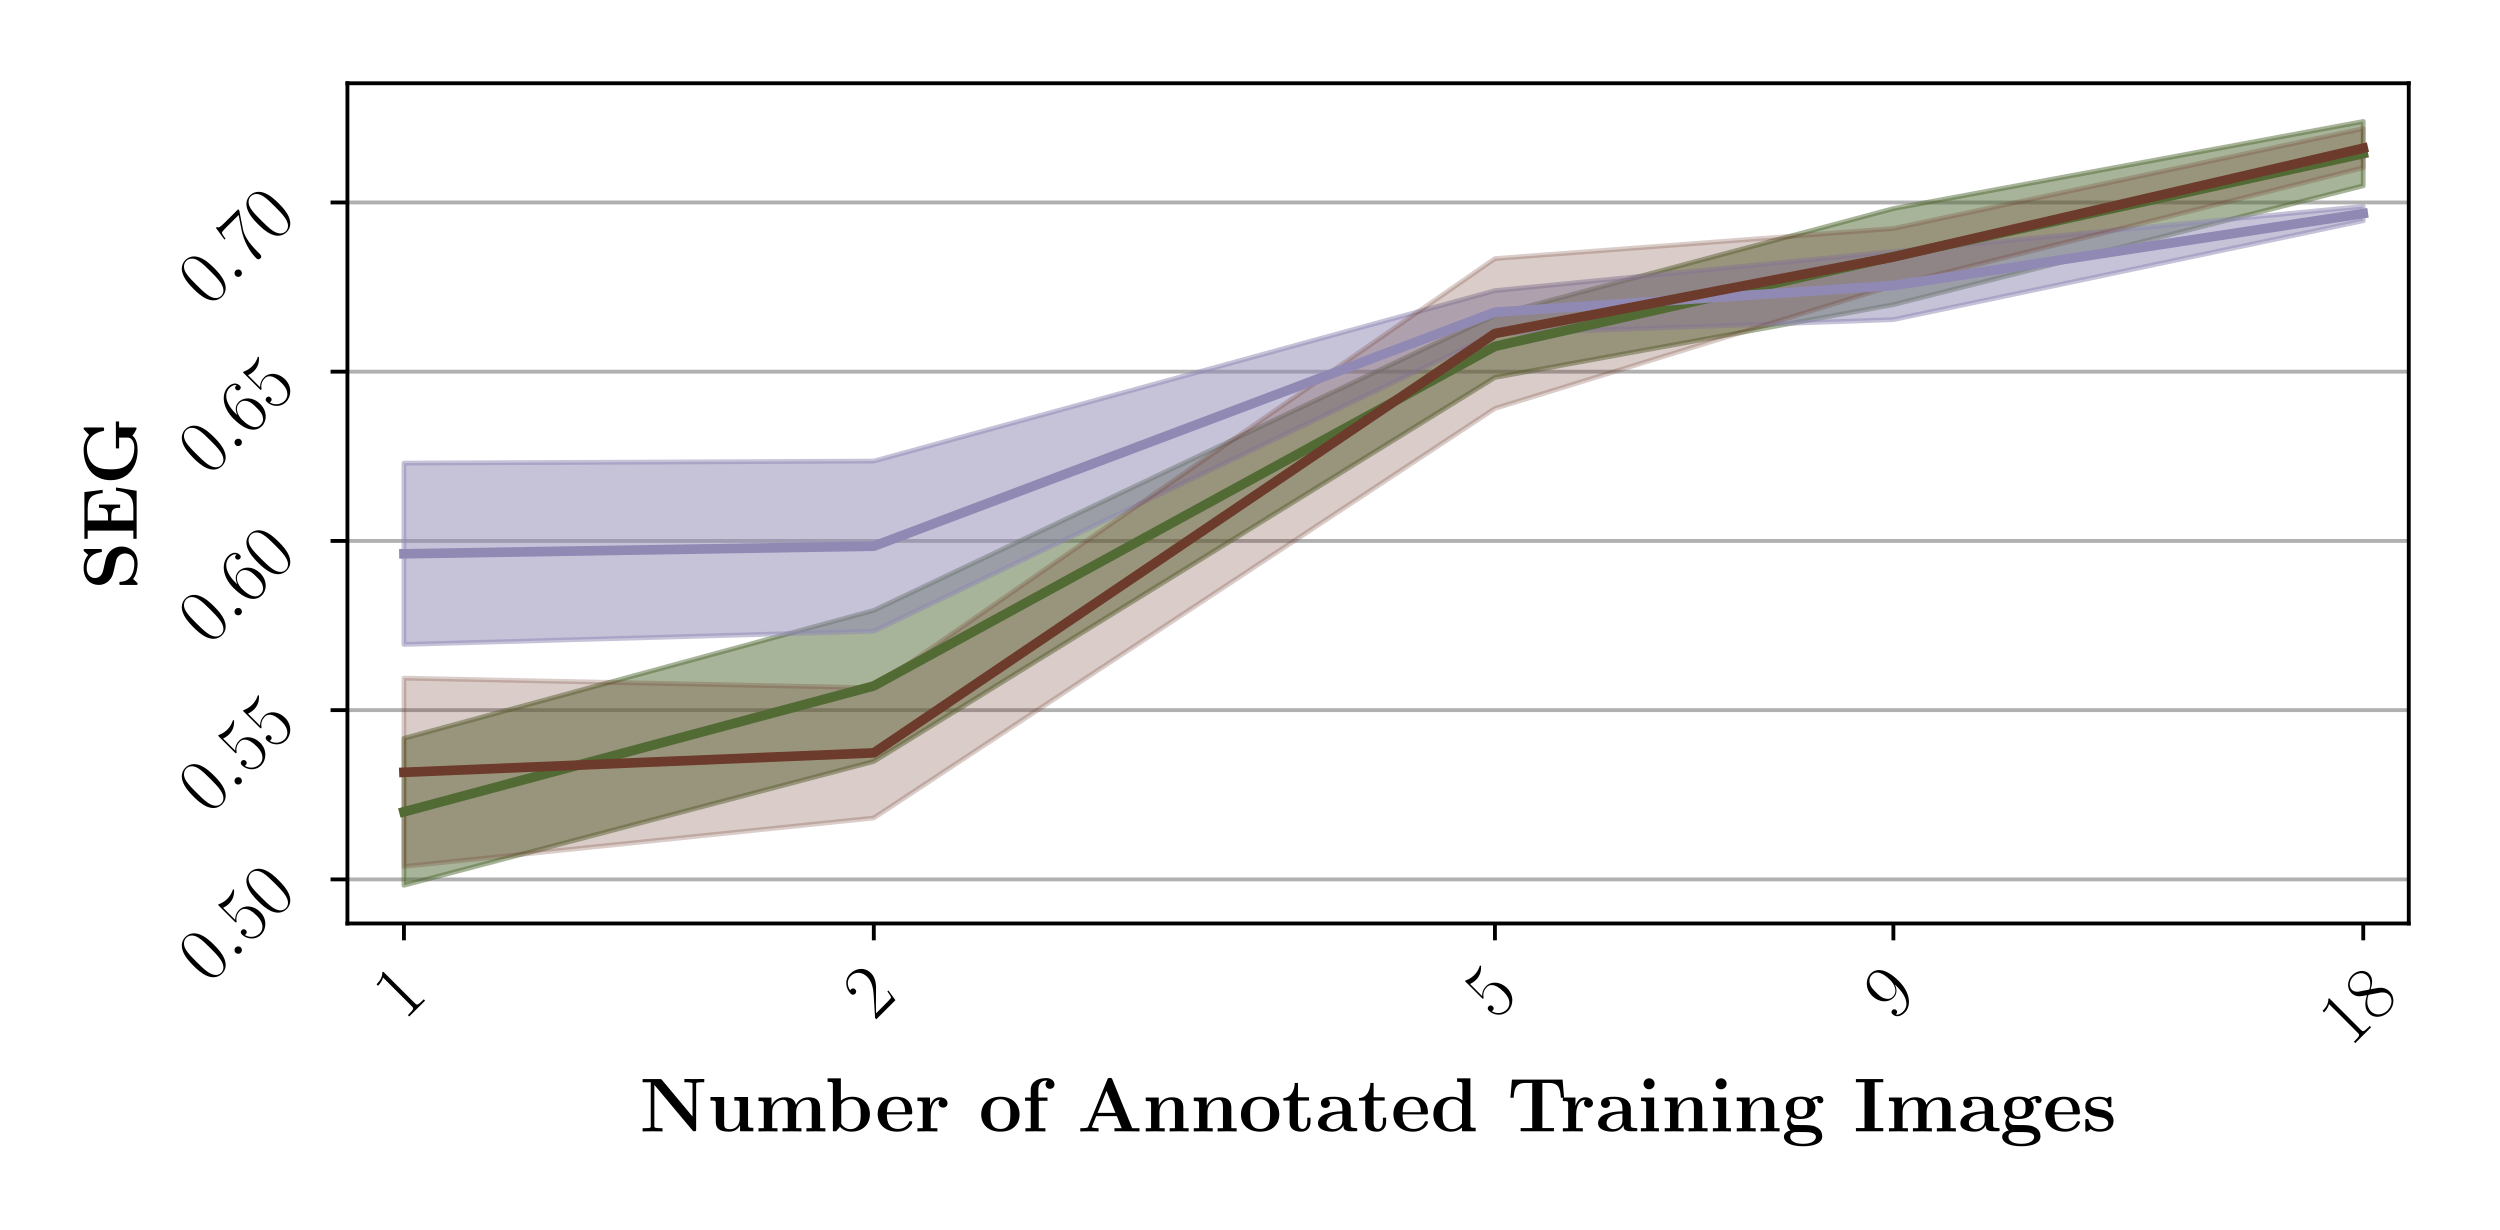 <svg xmlns="http://www.w3.org/2000/svg" xmlns:xlink="http://www.w3.org/1999/xlink" width="691.654" height="340.157" version="1.1" viewBox="0 0 518.74 255.118"><defs><style type="text/css">*{stroke-linecap:butt;stroke-linejoin:round}</style></defs><g id="figure_1"><g id="patch_1"><path d="M 0 255.118 L 518.74 255.118 L 518.74 0 L 0 0 z" style="fill:#fff"/></g><g id="axes_1"><g id="patch_2"><path d="M 72.089 191.613 L 499.809 191.613 L 499.809 17.28 L 72.089 17.28 z" style="fill:#fff"/></g><g id="matplotlib.axis_1"><g id="xtick_1"><g id="line2d_1"><defs><path id="m48b45f235e" d="M 0 0 L 0 3.5" style="stroke:#000;stroke-width:.8"/></defs><g><use style="stroke:#000;stroke-width:.8" x="83.817" y="191.613" xlink:href="#m48b45f235e"/></g></g><g id="text_1"><defs><path id="CMR17-49" d="M 26.594 63.406 C 26.594 65.5 26.5 65.5 25.094 65.5 C 21.203 61.188 15.297 59.797 9.703 59.797 C 9.406 59.797 8.906 59.797 8.797 59.5 C 8.703 59.297 8.703 59.094 8.703 57 C 11.797 57 17 57.594 21 59.984 L 21 7.203 C 21 3.688 20.797 2.5 12.203 2.5 L 9.203 2.5 L 9.203 0 C 14 0 19 0 23.797 0 C 28.594 0 33.594 0 38.406 0 L 38.406 2.5 L 35.406 2.5 C 26.797 2.5 26.594 3.594 26.594 7.156 z"/></defs><g transform="translate(83.875 211.959)rotate(-45)scale(0.16 -0.16)"><use transform="scale(0.996)" xlink:href="#CMR17-49"/></g></g></g><g id="xtick_2"><g id="line2d_2"><g><use style="stroke:#000;stroke-width:.8" x="181.312" y="191.613" xlink:href="#m48b45f235e"/></g></g><g id="text_2"><defs><path id="CMR17-50" d="M 41.703 15.453 L 39.906 15.453 C 38.906 8.375 38.094 7.172 37.703 6.562 C 37.203 5.766 30 5.766 28.594 5.766 L 9.406 5.766 C 13 9.672 20 16.75 28.5 24.953 C 34.594 30.734 41.703 37.531 41.703 47.422 C 41.703 59.219 32.297 66 21.797 66 C 10.797 66 4.094 56.312 4.094 47.344 C 4.094 43.438 7 42.938 8.203 42.938 C 9.203 42.938 12.203 43.547 12.203 47.031 C 12.203 50.109 9.594 51 8.203 51 C 7.594 51 7 50.906 6.594 50.703 C 8.5 59.219 14.297 63.406 20.406 63.406 C 29.094 63.406 34.797 56.516 34.797 47.422 C 34.797 38.734 29.703 31.25 24 24.75 L 4.094 2.281 L 4.094 0 L 39.297 0 z"/></defs><g transform="translate(181.371 211.959)rotate(-45)scale(0.16 -0.16)"><use transform="scale(0.996)" xlink:href="#CMR17-50"/></g></g></g><g id="xtick_3"><g id="line2d_3"><g><use style="stroke:#000;stroke-width:.8" x="310.194" y="191.613" xlink:href="#m48b45f235e"/></g></g><g id="text_3"><defs><path id="CMR17-53" d="M 11.406 57.688 C 12.406 57.281 16.5 56 20.703 56 C 30 56 35.094 61.109 38 64.062 C 38 64.953 38 65.5 37.406 65.5 C 37.297 65.5 37.094 65.5 36.297 65.047 C 32.797 63.406 28.703 62.078 23.703 62.078 C 20.703 62.078 16.203 62.484 11.297 64.672 C 10.203 65.172 10 65.172 9.906 65.172 C 9.406 65.172 9.297 65.062 9.297 63.078 L 9.297 34.422 C 9.297 32.641 9.297 32.141 10.297 32.141 C 10.797 32.141 11 32.344 11.5 33.031 C 14.703 37.516 19.094 39.406 24.094 39.406 C 27.594 39.406 35.094 37.219 35.094 20.141 C 35.094 16.953 35.094 11.172 32.094 6.578 C 29.594 2.484 25.703 0.391 21.406 0.391 C 14.797 0.391 8.094 5 6.297 12.719 C 6.703 12.609 7.5 12.422 7.906 12.422 C 9.203 12.422 11.703 13.125 11.703 16.219 C 11.703 18.906 9.797 20 7.906 20 C 5.594 20 4.094 18.594 4.094 15.797 C 4.094 7.094 11 -2 21.594 -2 C 31.906 -2 41.703 6.875 41.703 19.75 C 41.703 31.719 33.906 41 24.203 41 C 19.094 41 14.797 39.109 11.406 35.531 z"/></defs><g transform="translate(310.253 211.959)rotate(-45)scale(0.16 -0.16)"><use transform="scale(0.996)" xlink:href="#CMR17-53"/></g></g></g><g id="xtick_4"><g id="line2d_4"><g><use style="stroke:#000;stroke-width:.8" x="392.87" y="191.613" xlink:href="#m48b45f235e"/></g></g><g id="text_4"><defs><path id="CMR17-57" d="M 35.203 29.125 C 35.203 7.25 26.094 0.484 18.594 0.484 C 16.297 0.484 10.703 0.484 8.406 4.594 C 11 4.188 12.906 5.578 12.906 8.094 C 12.906 10.812 10.703 11.703 9.297 11.703 C 8.406 11.703 5.703 11.297 5.703 7.906 C 5.703 1.109 11.594 -2 18.797 -2 C 30.297 -2 42 10.531 42 32.391 C 42 59.641 30.797 65.297 23.203 65.297 C 13.297 65.297 3.797 56.688 3.797 43.406 C 3.797 31.109 11.906 22 22.094 22 C 30.5 22 34.203 29.734 35.203 33 z M 22.297 23.594 C 19.594 23.594 15.797 24.094 12.703 30.031 C 10.594 33.891 10.594 38.453 10.594 43.297 C 10.594 49.156 10.594 53.203 13.406 57.562 C 14.797 59.641 17.406 63 23.203 63 C 35 63 35 45.078 35 41.125 C 35 34.094 31.797 23.594 22.297 23.594 z"/></defs><g transform="translate(392.928 211.959)rotate(-45)scale(0.16 -0.16)"><use transform="scale(0.996)" xlink:href="#CMR17-57"/></g></g></g><g id="xtick_5"><g id="line2d_5"><g><use style="stroke:#000;stroke-width:.8" x="490.365" y="191.613" xlink:href="#m48b45f235e"/></g></g><g id="text_5"><defs><path id="CMR17-56" d="M 27.203 35.375 C 33.5 38.547 39.906 43.328 39.906 50.984 C 39.906 60.016 31.094 65.297 23 65.297 C 13.906 65.297 5.906 58.734 5.906 49.688 C 5.906 47.203 6.5 42.922 10.406 39.141 C 11.406 38.156 15.594 35.172 18.297 33.281 C 13.797 30.984 3.297 25.531 3.297 14.594 C 3.297 4.359 13.094 -2 22.797 -2 C 33.5 -2 42.5 5.656 42.5 15.781 C 42.5 24.844 36.406 29.016 32.406 31.703 z M 14.094 44.094 C 13.297 44.594 9.297 47.672 9.297 52.359 C 9.297 58.422 15.594 63 22.797 63 C 30.703 63 36.5 57.438 36.5 50.969 C 36.5 41.703 26.094 36.422 25.594 36.422 C 25.5 36.422 25.406 36.422 24.594 37.031 z M 32.5 23.734 C 34 22.641 38.797 19.375 38.797 13.297 C 38.797 5.953 31.406 0.391 23 0.391 C 13.906 0.391 7 6.844 7 14.688 C 7 22.547 13.094 29.094 20 32.188 z"/></defs><g transform="translate(487.665 217.477)rotate(-45)scale(0.16 -0.16)"><use transform="scale(0.996)" xlink:href="#CMR17-49"/><use transform="translate(45.69 0)scale(0.996)" xlink:href="#CMR17-56"/></g></g></g><g id="text_6"><defs><path id="CMBX12-78" d="M 29 66.906 C 28 68 27.906 68 25.906 68 L 3.797 68 L 3.797 63.828 L 14.406 63.828 L 14.406 6.953 C 14.406 4.75 14.297 4.656 11.703 4.25 C 9.906 4.062 7.906 4.062 6.094 4.062 L 3.797 4.062 L 3.797 -0.203 C 6.094 0 13.906 0 16.703 0 C 19.5 0 27.406 0 29.703 -0.203 L 29.703 4.062 L 27.406 4.062 C 24.703 4.062 24.5 4.062 22.094 4.359 C 19.203 4.766 19.094 4.859 19.094 7.047 L 19.094 60.438 L 68.594 1.297 C 69.703 0.094 69.797 0 71.094 0 C 73.5 0 73.5 0.594 73.5 2.875 L 73.5 60.938 C 73.5 63.125 73.594 63.234 76.203 63.625 C 78 63.828 80 63.828 81.797 63.828 L 84.094 63.828 L 84.094 68.109 C 81.797 68 74 68 71.203 68 C 68.406 68 60.5 68 58.203 68.109 L 58.203 63.828 L 60.5 63.828 C 63.203 63.828 63.406 63.828 65.797 63.531 C 68.703 63.141 68.797 63.031 68.797 60.828 L 68.797 19.203 z"/><path id="CMBX12-117" d="M 35.297 44.672 L 35.297 40 C 41.5 40 42.203 40 42.203 36.125 L 42.203 16.5 C 42.203 8.891 37.703 2.781 29.906 2.781 C 22.406 2.781 22 5.266 22 10.688 L 22 44.672 L 4.203 44.672 L 4.203 40 C 10.406 40 11.094 40 11.094 36.125 L 11.094 12.406 C 11.094 2.391 17.797 -0.5 28.5 -0.5 C 30.906 -0.5 38.297 -0.5 42.594 7.75 L 42.703 7.75 L 42.703 0 L 60 0 L 60 4.562 C 53.797 4.562 53.094 4.562 53.094 8.438 L 53.094 44.672 z"/><path id="CMBX12-109" d="M 84.406 30.062 C 84.406 39.156 80.5 44.281 69.297 44.281 C 59.203 44.281 54.5 37.609 52.906 34.469 C 51.297 42.812 44.5 44.281 38.094 44.281 C 28.5 44.281 23.297 38.203 21.203 33.484 L 21.094 33.484 L 21.094 44 L 4.203 44 L 4.203 39.328 C 10.406 39.328 11.094 39.328 11.094 35.469 L 11.094 4.062 L 4.203 4.062 L 4.203 -0.203 C 6.5 0 13.703 0 16.5 0 C 19.297 0 26.594 0 28.906 -0.203 L 28.906 4.062 L 22 4.062 L 22 25.109 C 22 35.875 30.094 41 36.406 41 C 40.094 41 42.297 38.828 42.297 31.141 L 42.297 4.062 L 35.406 4.062 L 35.406 -0.203 C 37.703 0 44.906 0 47.703 0 C 50.5 0 57.797 0 60.094 -0.203 L 60.094 4.062 L 53.203 4.062 L 53.203 25.109 C 53.203 35.875 61.297 41 67.594 41 C 71.297 41 73.5 38.828 73.5 31.141 L 73.5 4.062 L 66.594 4.062 L 66.594 -0.203 C 68.906 0 76.094 0 78.906 0 C 81.703 0 89 0 91.297 -0.203 L 91.297 4.062 L 84.406 4.062 z"/><path id="CMBX12-98" d="M 20.797 69 L 3.5 69 L 3.5 64.328 C 9.703 64.328 10.406 64.328 10.406 60.422 L 10.406 0 L 14.594 0 C 16.297 1.922 18 3.859 19.594 5.875 C 24.703 0.594 30.203 -0.5 34.203 -0.5 C 48 -0.5 58.594 7.875 58.594 22.359 C 58.594 36.016 49.203 45 35.5 45 C 29.594 45 24.906 43.109 20.797 39.922 z M 21.297 35.125 C 24.797 39.922 30 41.719 34.203 41.719 C 46.594 41.719 46.594 29.047 46.594 22.453 C 46.594 17.953 46.594 12.266 44.203 8.562 C 41.094 3.766 36.406 2.781 33.203 2.781 C 26.406 2.781 22.703 7.562 21.297 9.766 z"/><path id="CMBX12-101" d="M 45.203 22 C 47.5 22 48.094 22 48.094 24.484 C 48.094 27.469 47.406 34.891 42.797 39.562 C 38.594 43.719 33 45 27.203 45 C 11.594 45 3.094 34.891 3.094 22.406 C 3.094 8.516 13.406 -0.5 28.5 -0.5 C 43.594 -0.5 48.094 10 48.094 11.688 C 48.094 13.172 46.594 13.172 46 13.172 C 44.406 13.172 44.297 12.875 43.703 11.594 C 41.094 5.156 34.5 3.078 29.703 3.078 C 15.203 3.078 15.094 16.453 15.094 22 z M 15.094 24.891 C 15.297 28.938 15.406 32.812 17.5 36.375 C 19.406 39.547 22.906 41.719 27.203 41.719 C 37.906 41.719 38.797 29.828 38.906 24.891 z"/><path id="CMBX12-114" d="M 20.797 22.047 C 20.797 25.297 21.5 41 33.203 41 C 31.797 39.922 31.094 38.25 31.094 36.5 C 31.094 32.484 34.406 30.812 36.906 30.812 C 39.406 30.812 42.703 32.484 42.703 36.516 C 42.703 41.531 37.5 44.281 32.703 44.281 C 24.797 44.281 21.406 37.516 20 33.391 L 19.906 33.391 L 19.906 44 L 3.5 44 L 3.5 39.328 C 9.703 39.328 10.406 39.328 10.406 35.469 L 10.406 4.062 L 3.5 4.062 L 3.5 -0.203 C 5.797 0 13.297 0 16.094 0 C 19 0 27.094 0 29.5 -0.203 L 29.5 4.062 L 20.797 4.062 z"/><path id="CMBX12-111" d="M 53 21.797 C 53 35.188 43.797 45 28.094 45 C 11.797 45 3.094 34.688 3.094 21.797 C 3.094 8.828 12.297 -0.5 28 -0.5 C 44.297 -0.5 53 9.312 53 21.797 z M 28.094 3.078 C 15.094 3.078 15.094 14.672 15.094 22.797 C 15.094 27.453 15.094 32.406 17 35.984 C 19.203 39.938 23.703 41.719 28 41.719 C 33.703 41.719 37.297 39.047 39 36.281 C 41 32.703 41 27.547 41 22.797 C 41 14.562 41 3.078 28.094 3.078 z"/><path id="CMBX12-102" d="M 21.703 39.734 L 33.094 39.734 L 33.094 44 L 21.203 44 L 21.203 54.156 C 21.203 64.422 27.797 66 31.094 66 C 32.203 66 32.406 65.891 33 65.703 C 31.5 64.703 30.594 63.031 30.594 60.969 C 30.594 57.016 33.797 55.25 36.406 55.25 C 38.594 55.25 42.203 56.719 42.203 61.078 C 42.203 65.125 38.594 69.281 31.5 69.281 C 22.406 69.281 11.297 65.516 11.297 54.062 L 11.297 44 L 3.906 44 L 3.906 39.734 L 11.297 39.734 L 11.297 4.062 L 4.406 4.062 L 4.406 -0.203 C 6.703 0 14.203 0 17 0 C 19.906 0 28 0 30.406 -0.203 L 30.406 4.062 L 21.703 4.062 z"/><path id="CMBX12-65" d="M 45.797 67.203 C 45.094 69 44.906 69.5 42.5 69.5 C 40 69.5 39.797 69 39.094 67.203 L 14.297 6.453 C 13.594 4.859 13.594 4.672 10.797 4.359 C 8.297 4.062 7.906 4.062 5.703 4.062 L 3.906 4.062 L 3.906 -0.203 C 6.5 0 12.5 0 15.406 0 C 18.094 0 25.406 0 27.703 -0.203 L 27.703 4.062 C 25.5 4.062 21.703 4.062 18.906 5.172 C 19.203 6.094 19.203 6.281 19.406 6.688 L 24.703 19.719 L 51.5 19.719 L 57.797 4.062 L 48.406 4.062 L 48.406 0 C 51.594 0 61.297 0 65.094 0 C 68.297 0 78.5 0 81 -0.203 L 81 4.062 L 71.5 4.062 z M 38.094 52.609 L 49.703 24 L 26.406 24 z"/><path id="CMBX12-110" d="M 53.094 30.062 C 53.094 39.453 49 44.281 38 44.281 C 30.797 44.281 24.594 40.859 21.203 33.484 L 21.094 33.484 L 21.094 44 L 4.203 44 L 4.203 39.328 C 10.406 39.328 11.094 39.328 11.094 35.469 L 11.094 4.062 L 4.203 4.062 L 4.203 -0.203 C 6.5 0 13.703 0 16.5 0 C 19.297 0 26.594 0 28.906 -0.203 L 28.906 4.062 L 22 4.062 L 22 25.109 C 22 35.766 30 41 36.406 41 C 40.094 41 42.203 38.641 42.203 31.141 L 42.203 4.062 L 35.297 4.062 L 35.297 -0.203 C 37.594 0 44.797 0 47.594 0 C 50.406 0 57.703 0 60 -0.203 L 60 4.062 L 53.094 4.062 z"/><path id="CMBX12-116" d="M 21.094 40 L 35.5 40 L 35.5 44.266 L 21.094 44.266 L 21.094 63 L 16.906 63 C 16.797 53.203 12 43.375 2.094 43.375 L 2.094 40 L 10.203 40 L 10.203 12.328 C 10.203 1.781 18.406 -0.5 25.594 -0.5 C 33 -0.5 37.406 5.078 37.406 12.422 L 37.406 17.703 L 33.203 17.703 L 33.203 12.531 C 33.203 5.953 30.203 3.078 27.094 3.078 C 21.094 3.078 21.094 9.75 21.094 12.031 z"/><path id="CMBX12-97" d="M 46 29.656 C 46 38.812 38.703 44.984 24.594 44.984 C 19 44.984 7.203 44.984 7.203 36.469 C 7.203 32.203 10.406 30.391 13.094 30.391 C 16.094 30.391 19 32.484 19 36.297 C 19 38.203 18.297 39.984 16.594 41.094 C 19.906 42 22.297 42 24.203 42 C 31 42 35.094 38.203 35.094 29.984 L 35.094 25.984 C 19.297 25.984 3.406 21.594 3.406 10.562 C 3.406 1.484 15 -0.5 21.906 -0.5 C 29.594 -0.5 34.5 3.641 36.5 7.969 C 36.5 4.281 36.5 0 46.594 0 L 51.703 0 C 53.797 0 54.594 0 54.594 2.266 C 54.594 4.266 53.703 4.266 52.297 4.266 C 46 4.266 46 5.844 46 8.156 z M 35.094 13.781 C 35.094 4.547 26.703 2.781 23.5 2.781 C 18.594 2.781 14.5 6.094 14.5 10.719 C 14.5 19.891 25.297 23 35.094 23 z"/><path id="CMBX12-100" d="M 34.703 69 L 34.703 64.328 C 40.906 64.328 41.594 64.328 41.594 60.422 L 41.594 40.234 C 39.406 42.125 35 45 28.094 45 C 13.906 45 3.797 36.219 3.797 22.25 C 3.797 7.969 13.703 -0.5 27 -0.5 C 32.5 -0.5 37.203 1.469 41.094 4.859 L 41.094 0 L 58.906 0 L 58.906 4.562 C 52.703 4.562 52 4.562 52 8.438 L 52 69 z M 41.094 10.328 C 36.906 4.094 31.797 2.781 28.203 2.781 C 15.797 2.781 15.797 15.453 15.797 22.047 C 15.797 26.75 15.797 31.75 18 35.531 C 21.094 41.125 27 41.719 29.297 41.719 C 33.406 41.719 37.797 39.938 41.094 35.562 z"/><path id="CMBX12-84" d="M 72 67.266 L 6.094 67.266 L 4.094 43.703 L 8.297 43.703 C 9.203 54.547 10 63 24.406 63 L 32.5 63 L 32.5 4.172 L 17.406 4.172 L 17.406 0 C 25.406 0 35.703 0 39.094 0 C 45.203 0 52.797 0 60.797 0 L 60.797 4.172 L 45.703 4.172 L 45.703 63 L 53.703 63 C 68.094 63 68.906 54.641 69.797 43.703 L 74 43.703 z"/><path id="CMBX12-105" d="M 22.297 61.844 C 22.297 65.922 19 69 15.094 69 C 11 69 7.906 65.625 7.906 61.844 C 7.906 58.062 11 54.688 15.094 54.688 C 19 54.688 22.297 57.766 22.297 61.844 z M 4.703 44 L 4.703 39.328 C 10.594 39.328 11.297 39.328 11.297 35.469 L 11.297 4.062 L 4.406 4.062 L 4.406 -0.203 C 6.703 0 13.594 0 16.297 0 C 19.094 0 25.5 0 27.906 -0.203 L 27.906 4.062 L 21.703 4.062 L 21.703 44 z"/><path id="CMBX12-103" d="M 13 18.578 C 17.797 16 23.406 16 24.906 16 C 38.703 16 44.203 23.656 44.203 30.625 C 44.203 35.703 41.297 39.297 40.094 40.281 C 43 41.812 45.406 42.188 47.094 42.391 C 46.797 41.906 46.5 41.531 46.5 40.281 C 46.5 38.281 47.906 36.469 50.5 36.469 C 53.094 36.469 54.5 38.359 54.5 40.438 C 54.5 42.828 52.703 46 48.5 46 C 44.203 46 40.094 43.797 38 41.906 C 33.906 44.281 30 45.172 24.906 45.172 C 11.094 45.172 5.594 37.547 5.594 30.578 C 5.594 27.5 6.594 23.453 10.797 20.078 C 9.094 18.141 7.297 14.578 7.297 10.922 C 7.297 6.562 9.594 2.812 11.703 1.188 C 9.297 0.609 3.094 -1.641 3.094 -7.203 C 3.094 -12.969 9.594 -19.5 28 -19.5 C 44.594 -19.5 53 -14.219 53 -6.859 C 53 1.781 47.203 4.609 44.703 5.781 C 39.906 8.141 33.5 8.141 24.703 8.141 C 22.203 8.141 17.797 8.141 17.297 8.234 C 13 8.984 11.797 12.953 11.797 14.953 C 11.797 15.781 11.906 17.297 13 18.578 z M 24.906 19.172 C 16.203 19.172 16.203 26.016 16.203 30.578 C 16.203 35.156 16.203 42 24.906 42 C 33.594 42 33.594 35.156 33.594 30.578 C 33.594 26.016 33.594 19.172 24.906 19.172 z M 30.5 -1 C 37.797 -1 44.797 -2.266 44.797 -7.297 C 44.797 -10.703 41.297 -16.328 28.094 -16.328 C 14.906 -16.328 11.297 -10.891 11.297 -7.203 C 11.297 -1 17.594 -1 19.094 -1 z"/><path id="CMBX12-73" d="M 27.5 63.828 L 38.703 63.828 L 38.703 68 C 35.094 68 25.094 68 20.906 68 C 16.703 68 6.703 68 3.094 68 L 3.094 63.828 L 14.297 63.828 L 14.297 4.172 L 3.094 4.172 L 3.094 0 C 6.703 0 16.703 0 20.906 0 C 25.094 0 35.094 0 38.703 0 L 38.703 4.172 L 27.5 4.172 z"/><path id="CMBX12-115" d="M 37.703 42.422 C 37.703 44.312 37.703 45 36.203 45 C 35.594 45 35.406 45 33.906 44.109 C 33.5 43.812 32.406 43.109 31.906 42.812 C 29.094 44.406 25.406 45 21.797 45 C 18.797 45 3.797 45 3.797 32.125 C 3.797 21.703 16.203 19.531 19.297 19.031 C 22 18.547 25.297 17.938 25.703 17.938 C 29.703 17.047 33.703 14.562 33.703 10.406 C 33.703 2.781 24.594 2.781 22.5 2.781 C 17.406 2.781 11.094 4.359 8.297 14 C 7.703 15.984 7.594 15.984 5.906 15.984 C 3.797 15.984 3.797 15.688 3.797 13.406 L 3.797 2.062 C 3.797 0.188 3.797 -0.5 5.297 -0.5 C 6 -0.5 6.203 -0.5 8.203 1.094 L 10.797 2.984 C 15.297 -0.5 20.703 -0.5 22.5 -0.5 C 28 -0.5 40.5 0.688 40.5 13.875 C 40.5 18.625 37.906 21.906 35.906 23.688 C 31.797 27.047 28.406 27.656 23 28.641 C 16.594 29.734 10.594 30.828 10.594 35.578 C 10.594 42.016 19.5 42.016 21.594 42.016 C 32.703 42.016 33.297 35.078 33.5 32.609 C 33.594 31.328 34.406 31.328 35.594 31.328 C 37.703 31.328 37.703 31.625 37.703 33.906 z"/></defs><g transform="translate(132.732 234.739)scale(0.16 -0.16)"><use transform="scale(0.996)" xlink:href="#CMBX12-78"/><use transform="translate(87.634 0)scale(0.996)" xlink:href="#CMBX12-117"/><use transform="translate(149.901 0)scale(0.996)" xlink:href="#CMBX12-109"/><use transform="translate(240.187 0)scale(0.996)" xlink:href="#CMBX12-98"/><use transform="translate(305.567 0)scale(0.996)" xlink:href="#CMBX12-101"/><use transform="translate(356.706 0)scale(0.996)" xlink:href="#CMBX12-114"/><use transform="translate(439.844 0)scale(0.996)" xlink:href="#CMBX12-111"/><use transform="translate(495.884 0)scale(0.996)" xlink:href="#CMBX12-102"/><use transform="translate(567.49 0)scale(0.996)" xlink:href="#CMBX12-65"/><use transform="translate(652.127 0)scale(0.996)" xlink:href="#CMBX12-110"/><use transform="translate(714.393 0)scale(0.996)" xlink:href="#CMBX12-110"/><use transform="translate(776.66 0)scale(0.996)" xlink:href="#CMBX12-111"/><use transform="translate(832.699 0)scale(0.996)" xlink:href="#CMBX12-116"/><use transform="translate(876.286 0)scale(0.996)" xlink:href="#CMBX12-97"/><use transform="translate(930.769 0)scale(0.996)" xlink:href="#CMBX12-116"/><use transform="translate(974.356 0)scale(0.996)" xlink:href="#CMBX12-101"/><use transform="translate(1025.495 0)scale(0.996)" xlink:href="#CMBX12-100"/><use transform="translate(1125.121 0)scale(0.996)" xlink:href="#CMBX12-84"/><use transform="translate(1193.73 0)scale(0.996)" xlink:href="#CMBX12-114"/><use transform="translate(1239.507 0)scale(0.996)" xlink:href="#CMBX12-97"/><use transform="translate(1293.991 0)scale(0.996)" xlink:href="#CMBX12-105"/><use transform="translate(1325.124 0)scale(0.996)" xlink:href="#CMBX12-110"/><use transform="translate(1387.39 0)scale(0.996)" xlink:href="#CMBX12-105"/><use transform="translate(1418.524 0)scale(0.996)" xlink:href="#CMBX12-110"/><use transform="translate(1480.79 0)scale(0.996)" xlink:href="#CMBX12-103"/><use transform="translate(1574.19 0)scale(0.996)" xlink:href="#CMBX12-73"/><use transform="translate(1615.931 0)scale(0.996)" xlink:href="#CMBX12-109"/><use transform="translate(1709.331 0)scale(0.996)" xlink:href="#CMBX12-97"/><use transform="translate(1763.814 0)scale(0.996)" xlink:href="#CMBX12-103"/><use transform="translate(1819.854 0)scale(0.996)" xlink:href="#CMBX12-101"/><use transform="translate(1870.994 0)scale(0.996)" xlink:href="#CMBX12-115"/></g></g></g><g id="matplotlib.axis_2"><g id="ytick_1"><g id="line2d_6"><path d="M 72.089 182.468 L 499.809 182.468" clip-path="url(#pd78f642433)" style="fill:none;stroke:#b0b0b0;stroke-linecap:square;stroke-width:.8"/></g><g id="line2d_7"><defs><path id="m3e5e278e7b" d="M 0 0 L -3.5 0" style="stroke:#000;stroke-width:.8"/></defs><g><use style="stroke:#000;stroke-width:.8" x="72.089" y="182.468" xlink:href="#m3e5e278e7b"/></g></g><g id="text_7"><defs><path id="CMR17-48" d="M 42 31.641 C 42 37.75 41.906 48.125 37.703 56.109 C 34 63.109 28.094 65.594 22.906 65.594 C 18.094 65.594 12 63.406 8.203 56.203 C 4.203 48.719 3.797 39.438 3.797 31.641 C 3.797 25.953 3.906 17.281 7 9.672 C 11.297 -0.609 19 -2 22.906 -2 C 27.5 -2 34.5 -0.109 38.594 9.375 C 41.594 16.281 42 24.359 42 31.641 z M 22.906 -0.406 C 16.5 -0.406 12.703 5.078 11.297 12.688 C 10.203 18.562 10.203 27.156 10.203 32.75 C 10.203 40.438 10.203 46.828 11.5 52.922 C 13.406 61.391 19 64 22.906 64 C 27 64 32.297 61.297 34.203 53.125 C 35.5 47.438 35.594 40.734 35.594 32.75 C 35.594 26.25 35.594 18.266 34.406 12.375 C 32.297 1.484 26.406 -0.406 22.906 -0.406 z"/><path id="CMMI12-58" d="M 18.406 4.797 C 18.406 7.688 16 9.672 13.594 9.672 C 10.703 9.672 8.703 7.281 8.703 4.891 C 8.703 2 11.094 0 13.5 0 C 16.406 0 18.406 2.391 18.406 4.797 z"/></defs><g transform="translate(43.276 204.381)rotate(-45)scale(0.16 -0.16)"><use transform="scale(0.996)" xlink:href="#CMR17-48"/><use transform="translate(45.69 0)scale(0.996)" xlink:href="#CMMI12-58"/><use transform="translate(72.788 0)scale(0.996)" xlink:href="#CMR17-53"/><use transform="translate(118.478 0)scale(0.996)" xlink:href="#CMR17-48"/></g></g></g><g id="ytick_2"><g id="line2d_8"><path d="M 72.089 147.354 L 499.809 147.354" clip-path="url(#pd78f642433)" style="fill:none;stroke:#b0b0b0;stroke-linecap:square;stroke-width:.8"/></g><g id="line2d_9"><g><use style="stroke:#000;stroke-width:.8" x="72.089" y="147.354" xlink:href="#m3e5e278e7b"/></g></g><g id="text_8"><g transform="translate(43.276 169.267)rotate(-45)scale(0.16 -0.16)"><use transform="scale(0.996)" xlink:href="#CMR17-48"/><use transform="translate(45.69 0)scale(0.996)" xlink:href="#CMMI12-58"/><use transform="translate(72.788 0)scale(0.996)" xlink:href="#CMR17-53"/><use transform="translate(118.478 0)scale(0.996)" xlink:href="#CMR17-53"/></g></g></g><g id="ytick_3"><g id="line2d_10"><path d="M 72.089 112.239 L 499.809 112.239" clip-path="url(#pd78f642433)" style="fill:none;stroke:#b0b0b0;stroke-linecap:square;stroke-width:.8"/></g><g id="line2d_11"><g><use style="stroke:#000;stroke-width:.8" x="72.089" y="112.239" xlink:href="#m3e5e278e7b"/></g></g><g id="text_9"><defs><path id="CMR17-54" d="M 10.594 34 C 10.594 57.656 21.797 63 28.297 63 C 30.406 63 35.5 62.641 37.5 59 C 35.906 59 32.906 59 32.906 55.516 C 32.906 52.828 35.094 51.922 36.5 51.922 C 37.406 51.922 40.094 52.312 40.094 55.625 C 40.094 61.781 35.094 65.297 28.203 65.297 C 16.297 65.297 3.797 52.969 3.797 31 C 3.797 3.953 15.094 -2 23.094 -2 C 32.797 -2 42 6.672 42 20.047 C 42 32.516 33.906 41.594 23.703 41.594 C 17.594 41.594 13.094 37.609 10.594 30.625 z M 23.094 0.391 C 10.797 0.391 10.797 18.75 10.797 22.438 C 10.797 29.625 14.203 40 23.5 40 C 25.203 40 30.094 40 33.406 33.125 C 35.203 29.219 35.203 25.141 35.203 20.141 C 35.203 14.75 35.203 10.781 33.094 6.781 C 30.906 2.672 27.703 0.391 23.094 0.391 z"/></defs><g transform="translate(43.276 134.152)rotate(-45)scale(0.16 -0.16)"><use transform="scale(0.996)" xlink:href="#CMR17-48"/><use transform="translate(45.69 0)scale(0.996)" xlink:href="#CMMI12-58"/><use transform="translate(72.788 0)scale(0.996)" xlink:href="#CMR17-54"/><use transform="translate(118.478 0)scale(0.996)" xlink:href="#CMR17-48"/></g></g></g><g id="ytick_4"><g id="line2d_12"><path d="M 72.089 77.125 L 499.809 77.125" clip-path="url(#pd78f642433)" style="fill:none;stroke:#b0b0b0;stroke-linecap:square;stroke-width:.8"/></g><g id="line2d_13"><g><use style="stroke:#000;stroke-width:.8" x="72.089" y="77.125" xlink:href="#m3e5e278e7b"/></g></g><g id="text_10"><g transform="translate(43.276 99.038)rotate(-45)scale(0.16 -0.16)"><use transform="scale(0.996)" xlink:href="#CMR17-48"/><use transform="translate(45.69 0)scale(0.996)" xlink:href="#CMMI12-58"/><use transform="translate(72.788 0)scale(0.996)" xlink:href="#CMR17-54"/><use transform="translate(118.478 0)scale(0.996)" xlink:href="#CMR17-53"/></g></g></g><g id="ytick_5"><g id="line2d_14"><path d="M 72.089 42.011 L 499.809 42.011" clip-path="url(#pd78f642433)" style="fill:none;stroke:#b0b0b0;stroke-linecap:square;stroke-width:.8"/></g><g id="line2d_15"><g><use style="stroke:#000;stroke-width:.8" x="72.089" y="42.011" xlink:href="#m3e5e278e7b"/></g></g><g id="text_11"><defs><path id="CMR17-55" d="M 45.094 61.578 L 45.094 63.766 L 21.594 63.766 C 9.906 63.766 9.703 65.078 9.297 67 L 7.5 67 L 4.594 48.344 L 6.406 48.344 C 6.703 50.234 7.406 55.312 8.594 57.203 C 9.203 58 16.594 58 18.297 58 L 40.297 58 L 29.203 41.578 C 21.797 30.531 16.703 15.609 16.703 2.578 C 16.703 1.391 16.703 -2 20.297 -2 C 23.906 -2 23.906 1.391 23.906 2.672 L 23.906 7.266 C 23.906 23.562 26.703 34.312 31.297 41.188 z"/></defs><g transform="translate(43.276 63.924)rotate(-45)scale(0.16 -0.16)"><use transform="scale(0.996)" xlink:href="#CMR17-48"/><use transform="translate(45.69 0)scale(0.996)" xlink:href="#CMMI12-58"/><use transform="translate(72.788 0)scale(0.996)" xlink:href="#CMR17-55"/><use transform="translate(118.478 0)scale(0.996)" xlink:href="#CMR17-48"/></g></g></g><g id="text_12"><defs><path id="CMBX12-83" d="M 25.406 43.469 C 15.5 45.625 15.203 52.75 15.203 54.141 C 15.203 59.172 18.5 65.031 28.203 65.031 C 37.906 65.031 46.594 60.359 48.703 47.344 C 49 45.25 49 45.25 50.906 45.25 C 53 45.25 53 45.547 53 47.812 L 53 66.438 C 53 68.312 53 69.016 51.5 69.016 C 50.797 69.016 50.5 68.922 49.594 67.922 L 45.297 63.047 C 42.797 65.141 37.797 69 28.094 69 C 13.797 69 6.203 60.094 6.203 49.312 C 6.203 42.688 9.797 38.031 11.203 36.641 C 16.406 31.5 19.203 30.906 29.594 28.625 C 39.594 26.453 40.797 26.25 43 24.188 C 44.297 22.891 47.203 20.125 47.203 15.078 C 47.203 10.812 45.094 3 33.906 3 C 25.094 3 11.203 5.969 10.406 20.422 C 10.297 22.203 10.297 22.5 8.297 22.5 C 6.203 22.5 6.203 22.203 6.203 19.922 L 6.203 1.297 C 6.203 -0.594 6.203 -1.281 7.703 -1.281 C 8.406 -1.281 8.5 -1.188 9.5 -0.297 C 10.594 0.797 11.5 2.094 14 4.578 C 19.797 0.016 28 -1.266 34 -1.266 C 49.594 -1.266 56.203 9.219 56.203 19.719 C 56.203 29 50 37.906 39.094 40.375 z"/><path id="CMBX12-69" d="M 70.594 26.906 L 66.406 26.906 C 64.297 12.047 60.594 4.266 43.203 4.266 L 27.594 4.266 L 27.594 33 L 33.5 33 C 43.094 33 44.094 28.953 44.094 21.484 L 48.297 21.484 L 48.297 49 L 44.094 49 C 44.094 41.484 43.094 37.266 33.5 37.266 L 27.594 37.266 L 27.594 63.719 L 43.203 63.719 C 58.5 63.719 61.797 57.172 63.297 44.188 L 67.5 44.188 L 64.594 68 L 3.797 68 L 3.797 63.719 L 14.406 63.719 L 14.406 4.266 L 3.797 4.266 L 3.797 0 L 66.297 0 z"/><path id="CMBX12-71" d="M 74.906 22.828 L 82.703 22.828 L 82.703 27.094 C 80.297 27 69.594 27 66.406 27 C 60.297 27 53.703 27 47.594 27 L 47.594 22.828 L 61.703 22.828 L 61.703 12.672 C 61.703 10.578 61.703 7.781 57.703 5.281 C 55.703 4 52.594 3 48.406 3 C 42.703 3 32.797 4.391 26.594 11.609 C 22.703 16.047 20.297 22.094 20.297 33.953 C 20.297 44.156 22 51.078 26.5 56.312 C 32.906 63.734 42.906 64.734 47.703 64.734 C 55.203 64.734 67.297 60.578 70.297 43.25 C 70.5 42.359 71.406 42.359 72.594 42.359 C 74.906 42.359 74.906 42.562 74.906 44.938 L 74.906 66.453 C 74.906 68.734 74.906 69.031 72.703 69.031 L 65.203 61.875 C 59.594 66.625 52.906 69 45.5 69 C 21.594 69 6.203 54.641 6.203 33.859 C 6.203 13.469 21.094 -1.266 45.594 -1.266 C 52.297 -1.266 60.203 0.219 64.297 5.484 C 67.703 2.359 73.406 0 73.703 0 C 74.906 0 74.906 1 74.906 2.578 z"/></defs><g transform="translate(28.35 122.361)rotate(-90)scale(0.16 -0.16)"><use transform="scale(0.996)" xlink:href="#CMBX12-83"/><use transform="translate(62.267 0)scale(0.996)" xlink:href="#CMBX12-69"/><use transform="translate(135.833 0)scale(0.996)" xlink:href="#CMBX12-71"/></g></g></g><g id="PolyCollection_1"><defs><path id="maedd7cb810" d="M 83.817 -71.429 L 83.817 -101.918 L 181.312 -128.466 L 310.194 -189.725 L 392.87 -211.84 L 490.365 -229.914 L 490.365 -216.567 L 490.365 -216.567 L 392.87 -191.907 L 310.194 -176.795 L 181.312 -97.123 L 83.817 -71.429 z" style="stroke:#526b34;stroke-opacity:.5"/></defs><g clip-path="url(#pd78f642433)"><use style="fill:#526b34;fill-opacity:.5;stroke:#526b34;stroke-opacity:.5" x="0" y="255.118" xlink:href="#maedd7cb810"/></g></g><g id="PolyCollection_2"><defs><path id="mef20822aca" d="M 83.817 -121.394 L 83.817 -159.022 L 181.312 -159.444 L 310.194 -194.818 L 392.87 -202.946 L 490.365 -212.298 L 490.365 -209.324 L 490.365 -209.324 L 392.87 -188.802 L 310.194 -185.862 L 181.312 -124.139 L 83.817 -121.394 z" style="stroke:#8f89b4;stroke-opacity:.5"/></defs><g clip-path="url(#pd78f642433)"><use style="fill:#8f89b4;fill-opacity:.5;stroke:#8f89b4;stroke-opacity:.5" x="0" y="255.118" xlink:href="#mef20822aca"/></g></g><g id="PolyCollection_3"><defs><path id="m392b4b845b" d="M 83.817 -75.325 L 83.817 -114.408 L 181.312 -112.403 L 310.194 -201.462 L 392.87 -207.711 L 490.365 -228.439 L 490.365 -220.309 L 490.365 -220.309 L 392.87 -195.88 L 310.194 -170.368 L 181.312 -85.394 L 83.817 -75.325 z" style="stroke:#6d3b2b;stroke-opacity:.25"/></defs><g clip-path="url(#pd78f642433)"><use style="fill:#6d3b2b;fill-opacity:.25;stroke:#6d3b2b;stroke-opacity:.25" x="0" y="255.118" xlink:href="#m392b4b845b"/></g></g><g id="line2d_16"><path d="M 83.817 168.445 L 181.312 142.323 L 310.194 71.858 L 392.87 53.245 L 490.365 31.878" clip-path="url(#pd78f642433)" style="fill:none;stroke:#526b34;stroke-linecap:square;stroke-width:2"/></g><g id="line2d_17"><path d="M 83.817 114.91 L 181.312 113.326 L 310.194 64.778 L 392.87 59.244 L 490.365 44.307" clip-path="url(#pd78f642433)" style="fill:none;stroke:#8f89b4;stroke-linecap:square;stroke-width:2"/></g><g id="line2d_18"><path d="M 83.817 160.252 L 181.312 156.219 L 310.194 69.203 L 392.87 53.322 L 490.365 30.744" clip-path="url(#pd78f642433)" style="fill:none;stroke:#6d3b2b;stroke-linecap:square;stroke-width:2"/></g><g id="patch_3"><path d="M 72.089 191.613 L 72.089 17.28" style="fill:none;stroke:#000;stroke-linecap:square;stroke-linejoin:miter;stroke-width:.8"/></g><g id="patch_4"><path d="M 499.809 191.613 L 499.809 17.28" style="fill:none;stroke:#000;stroke-linecap:square;stroke-linejoin:miter;stroke-width:.8"/></g><g id="patch_5"><path d="M 72.089 191.613 L 499.809 191.613" style="fill:none;stroke:#000;stroke-linecap:square;stroke-linejoin:miter;stroke-width:.8"/></g><g id="patch_6"><path d="M 72.089 17.28 L 499.809 17.28" style="fill:none;stroke:#000;stroke-linecap:square;stroke-linejoin:miter;stroke-width:.8"/></g></g></g><defs><clipPath id="pd78f642433"><rect width="427.72" height="174.333" x="72.089" y="17.28"/></clipPath></defs></svg>